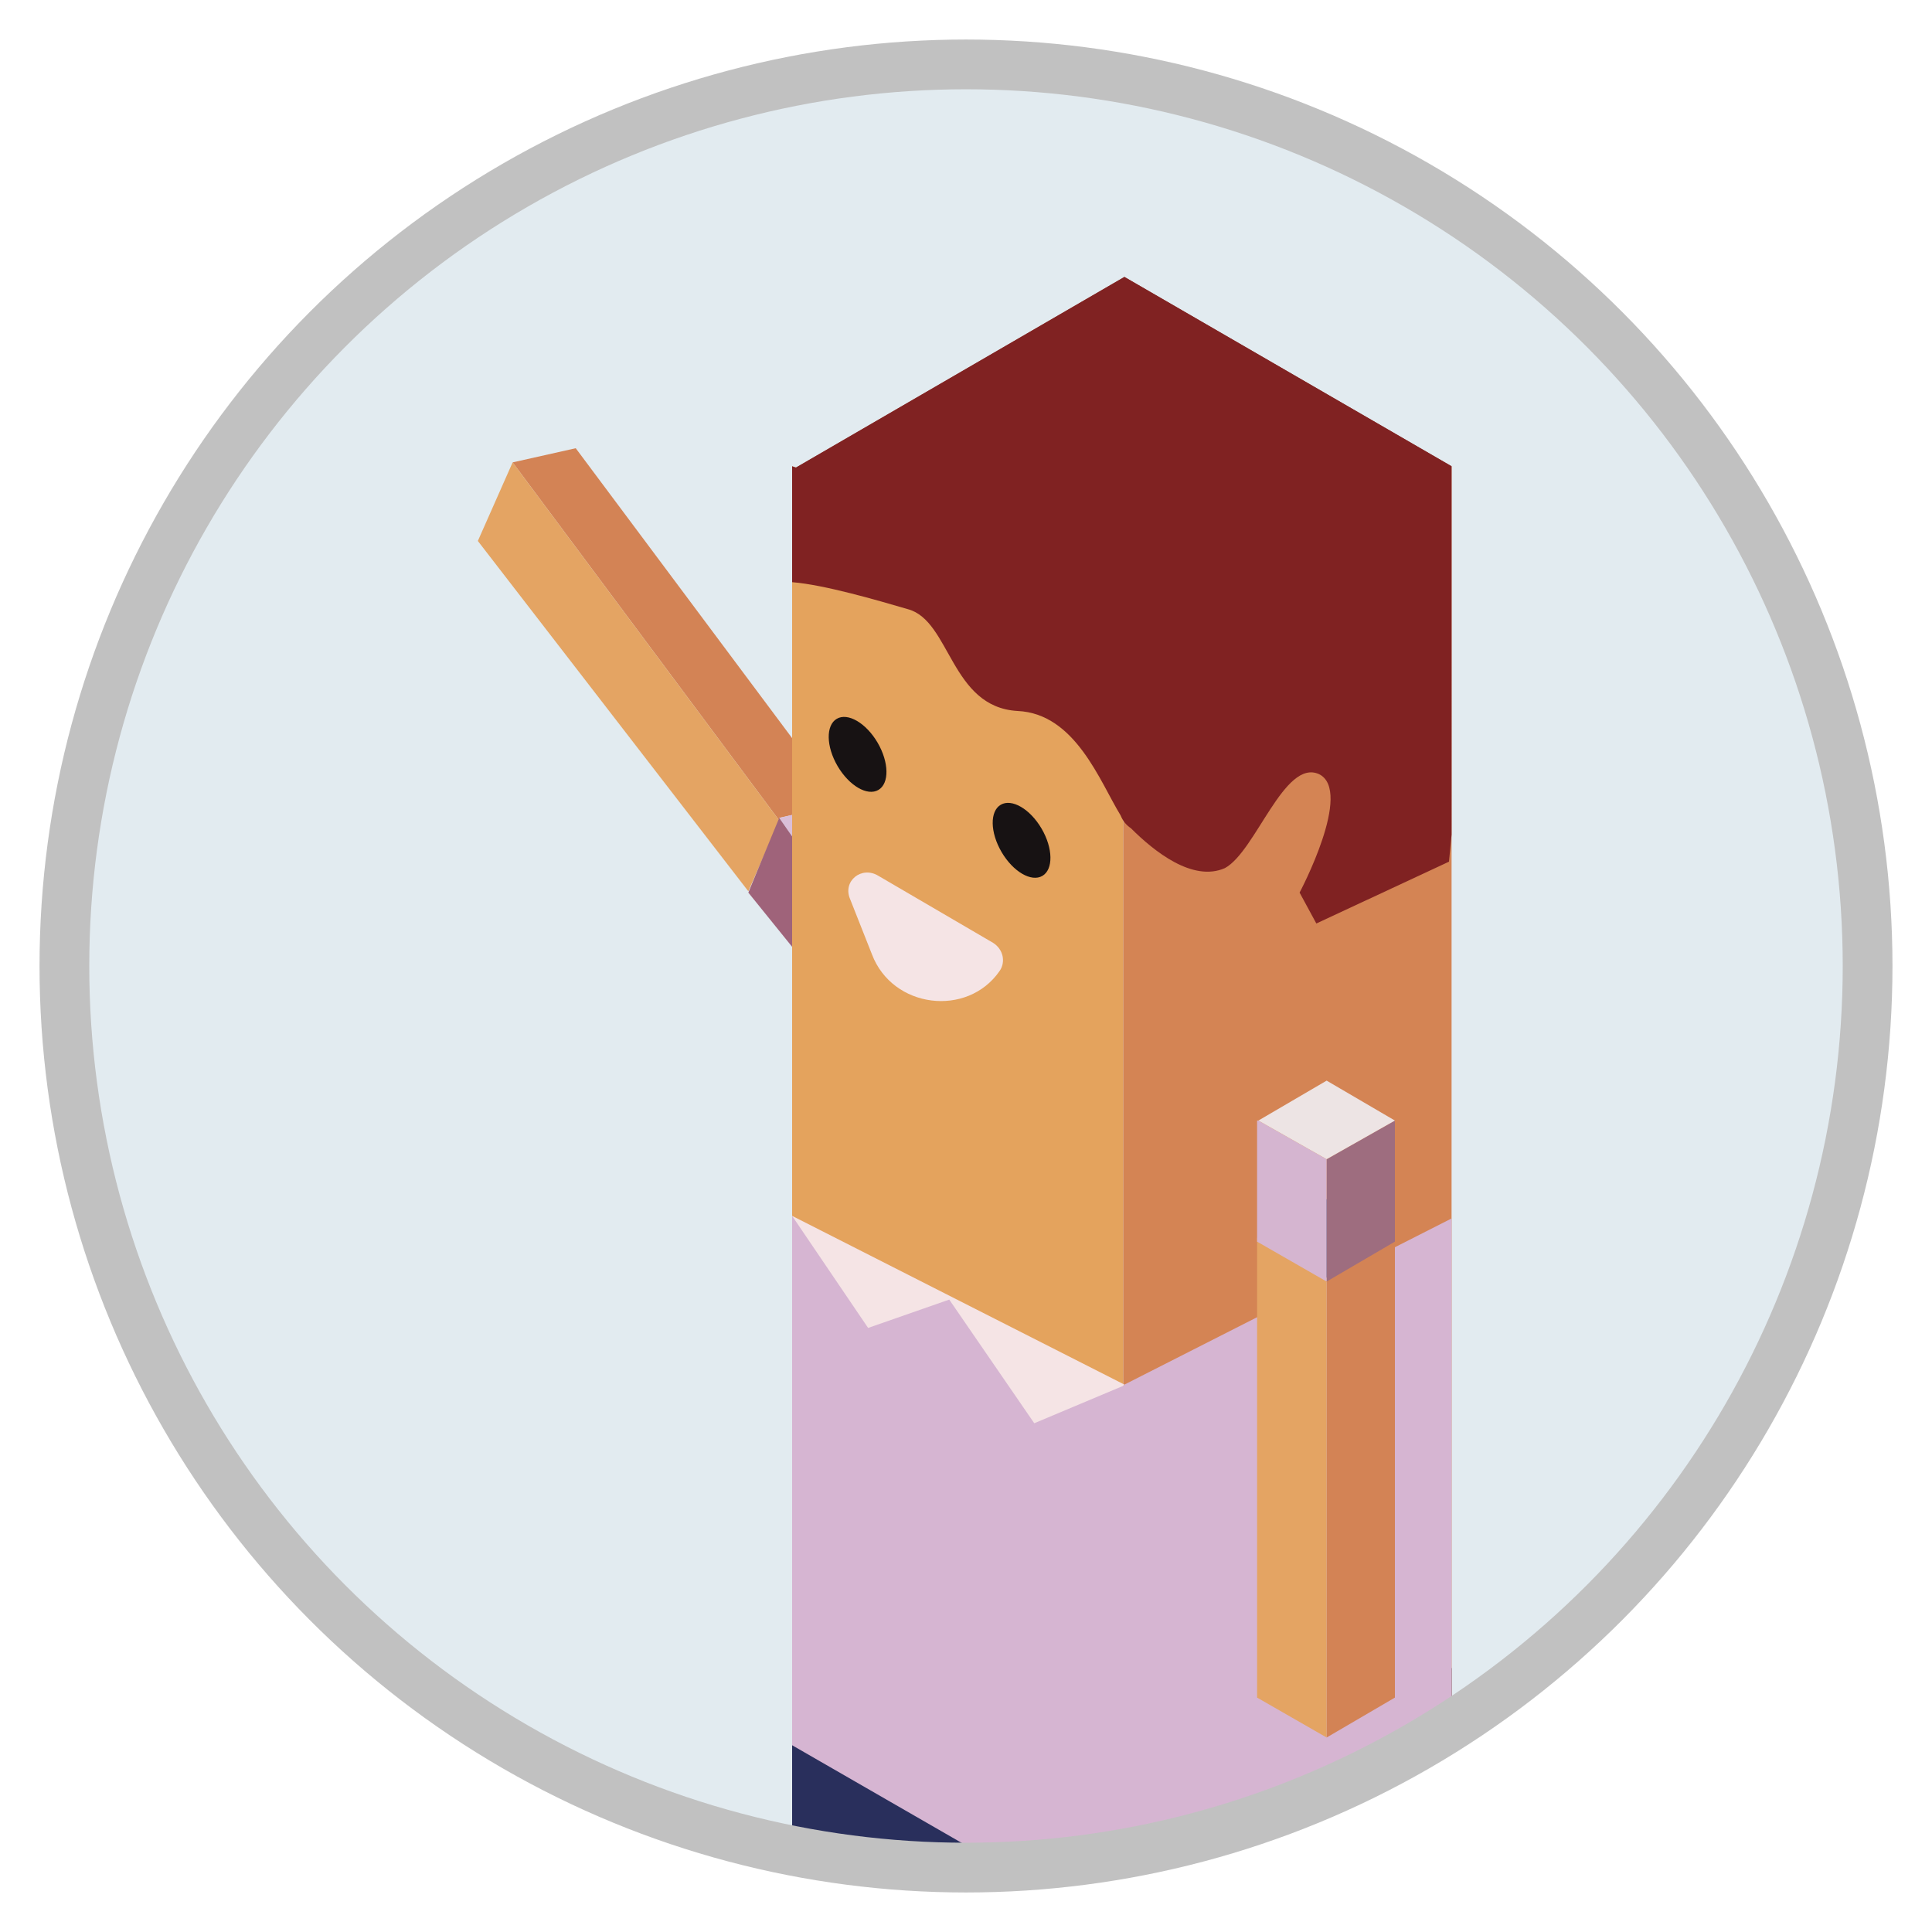 <?xml version="1.0" encoding="utf-8"?>
<!-- Generator: Adobe Illustrator 22.1.0, SVG Export Plug-In . SVG Version: 6.00 Build 0)  -->
<svg version="1.1" id="Capa_1" xmlns="http://www.w3.org/2000/svg" xmlns:xlink="http://www.w3.org/1999/xlink" x="0px" y="0px"
	 viewBox="0 0 150 150" style="enable-background:new 0 0 150 150;" xml:space="preserve">
<style type="text/css">
	.st0{fill:#E2EBF0;}
	.st1{clip-path:url(#SVGID_3_);}
	.st2{fill:#D38355;}
	.st3{fill:#E4A463;}
	.st4{fill:#DABED8;}
	.st5{fill:#9F637A;}
	.st6{fill:#2A1516;}
	.st7{fill:#1E1414;}
	.st8{fill:#292F5C;}
	.st9{fill:#1C1315;}
	.st10{fill:#9D4A3C;}
	.st11{fill:#D48454;}
	.st12{fill:#E4A35D;}
	.st13{fill:#802222;}
	.st14{fill:#351E3D;}
	.st15{fill:#242B54;}
	.st16{fill:#331A3A;}
	.st17{fill:#F5E4E5;}
	.st18{fill:#171213;}
	.st19{fill:#D6B5D2;}
	.st20{fill:#9E6D7F;}
	.st21{fill:#D5B5D0;}
	.st22{fill:#EDE4E4;}
</style>
<circle id="SVGID_1_" class="st0" cx="75" cy="75" r="70"/>
<g>
	<defs>
		<circle id="SVGID_2_" cx="75" cy="75" r="70"/>
	</defs>
	<clipPath id="SVGID_3_">
		<use xlink:href="#SVGID_2_"  style="overflow:visible;"/>
	</clipPath>
	<g class="st1">
		<g>
			<polygon class="st2" points="39.8,35.9 60.5,63.7 60.5,63.5 65.3,62.4 44.7,34.8 			"/>
			<polygon class="st3" points="37.1,42 58.1,69.2 60.5,63.7 39.8,35.9 			"/>
			<polygon class="st4" points="60.5,63.5 64.6,69.4 64.7,69.3 69.4,68.1 65.4,62.4 			"/>
			<polygon class="st5" points="58.1,69.3 62.3,74.5 64.6,69.4 60.5,63.5 			"/>
		</g>
		<g>
			<polygon class="st6" points="75.7,171.7 75.7,177.6 81.4,174.3 81.4,168.4 81.4,168.4 			"/>
			<polygon class="st7" points="70,168.4 70,174.3 75.7,177.6 75.7,171.7 75.7,171.7 			"/>
		</g>
		<polygon class="st8" points="70,168.4 75.7,171.7 75.7,171.7 75.7,171.7 81.4,168.4 75.7,165.1 		"/>
		<g>
			<polygon class="st6" points="97.4,181.6 97.4,187.6 103,184.3 103,178.3 103,178.3 			"/>
			<polygon class="st9" points="91.7,178.3 91.7,184.3 97.4,187.6 97.4,181.6 97.4,181.6 91.7,178.4 			"/>
		</g>
		<polygon class="st8" points="91.7,178.4 97.4,181.6 97.4,181.6 97.4,181.6 103,178.3 97.4,175.1 		"/>
		<polygon class="st10" points="61.8,36.3 87.2,50.9 87.2,50.9 112.7,36.2 87.3,21.5 		"/>
		<g>
			<polygon class="st11" points="87.2,50.9 87.2,150.3 112.7,135.5 112.7,36.2 112.7,36.2 			"/>
			<polygon class="st12" points="61.5,36.2 61.5,135.5 87.2,150.3 87.2,50.9 87.2,50.9 61.8,36.3 			"/>
		</g>
		<path class="st13" d="M61.5,36.2v9c2.5,0.2,6.6,1.4,9,2.1c3.3,0.9,3.3,7.6,8.5,7.9c4.5,0.2,6.4,5.5,8,8.1c0.2,0.5,0.5,0.8,0.8,1
			c1.8,1.8,4.8,4.2,7.3,3.1c2.4-1.3,4.6-8.5,7.3-7.3c2.7,1.3-1.5,9.2-1.5,9.2l1.3,2.4l10.3-4.8l0.2-2.1V36.2l0,0L87.3,21.5
			L61.8,36.3L61.5,36.2z"/>
		<g>
			<polygon class="st14" points="75.7,131.8 75.7,171.7 81.4,168.4 81.4,128.5 81.4,128.5 			"/>
			<polygon class="st15" points="70,128.5 70,168.4 75.7,171.7 75.7,131.8 75.7,131.8 			"/>
			<polygon class="st8" points="70,128.5 75.7,131.8 75.7,131.8 75.7,131.8 81.4,128.5 75.7,125.2 			"/>
		</g>
		<g>
			<polygon class="st14" points="97.4,141.8 97.4,181.6 103,178.4 103,138.5 103,138.5 			"/>
			<polygon class="st15" points="91.7,138.5 91.7,178.4 97.4,181.6 97.4,141.8 97.4,141.8 			"/>
			<polygon class="st8" points="91.7,138.5 97.4,141.8 97.4,141.8 97.4,141.8 103,138.5 97.4,135.2 			"/>
		</g>
		<g>
			<polygon class="st16" points="87.2,144.3 87.2,158 112.7,143.3 112.7,129.5 112.7,129.5 			"/>
			<polygon class="st8" points="61.5,129.5 61.5,143.3 87.2,158 87.2,144.3 87.2,144.3 61.8,129.6 			"/>
		</g>
		<path class="st17" d="M67.7,74.1L66,69.8c-0.6-1.4,0.9-2.6,2.2-1.8l8.9,5.2c0.8,0.5,1,1.5,0.5,2.2l0,0
			C75.1,79,69.3,78.3,67.7,74.1z"/>
		
			<ellipse transform="matrix(0.863 -0.505 0.505 0.863 -22.098 48.935)" class="st18" cx="79.3" cy="65.3" rx="1.8" ry="3.2"/>
		
			<ellipse transform="matrix(0.863 -0.505 0.505 0.863 -20.486 41.63)" class="st18" cx="66.6" cy="58.6" rx="1.8" ry="3.2"/>
		<path class="st17" d="M87.3,107.5L61.5,94.4v14.5L87.2,120C87.3,120,86.7,107.5,87.3,107.5z"/>
		<polygon class="st19" points="61.5,94.4 61.5,135.5 87.2,150.3 87.2,150.3 112.7,135.5 112.7,94.6 87.3,107.5 87.2,107.6 
			80.3,110.5 73.7,100.9 67.4,103.1 		"/>
		<g>
			<polygon class="st2" points="103,99.2 103,134.9 108.3,131.8 108.3,96.1 108.3,96.1 			"/>
			<polygon class="st3" points="97.6,96.1 97.6,131.8 103,134.9 103,99.2 103,99.2 97.7,96.1 			"/>
			<polygon class="st8" points="97.7,96.1 103,99.2 103,99.2 103,99.2 108.3,96.1 103,93.1 			"/>
			<polygon class="st20" points="103,90 103,99.5 108.3,96.4 108.3,87 108.3,87 			"/>
			<polygon class="st21" points="97.6,87 97.6,96.4 103,99.5 103,90 103,90 97.7,87 			"/>
			<polygon class="st22" points="97.7,87 103,90 103,90 103,90 108.3,87 103,83.9 			"/>
		</g>
	</g>
	<use xlink:href="#SVGID_2_"  style="overflow:visible;fill:none;stroke:#C1C1C1;stroke-width:3.862;stroke-miterlimit:10;"/>
</g>
</svg>
